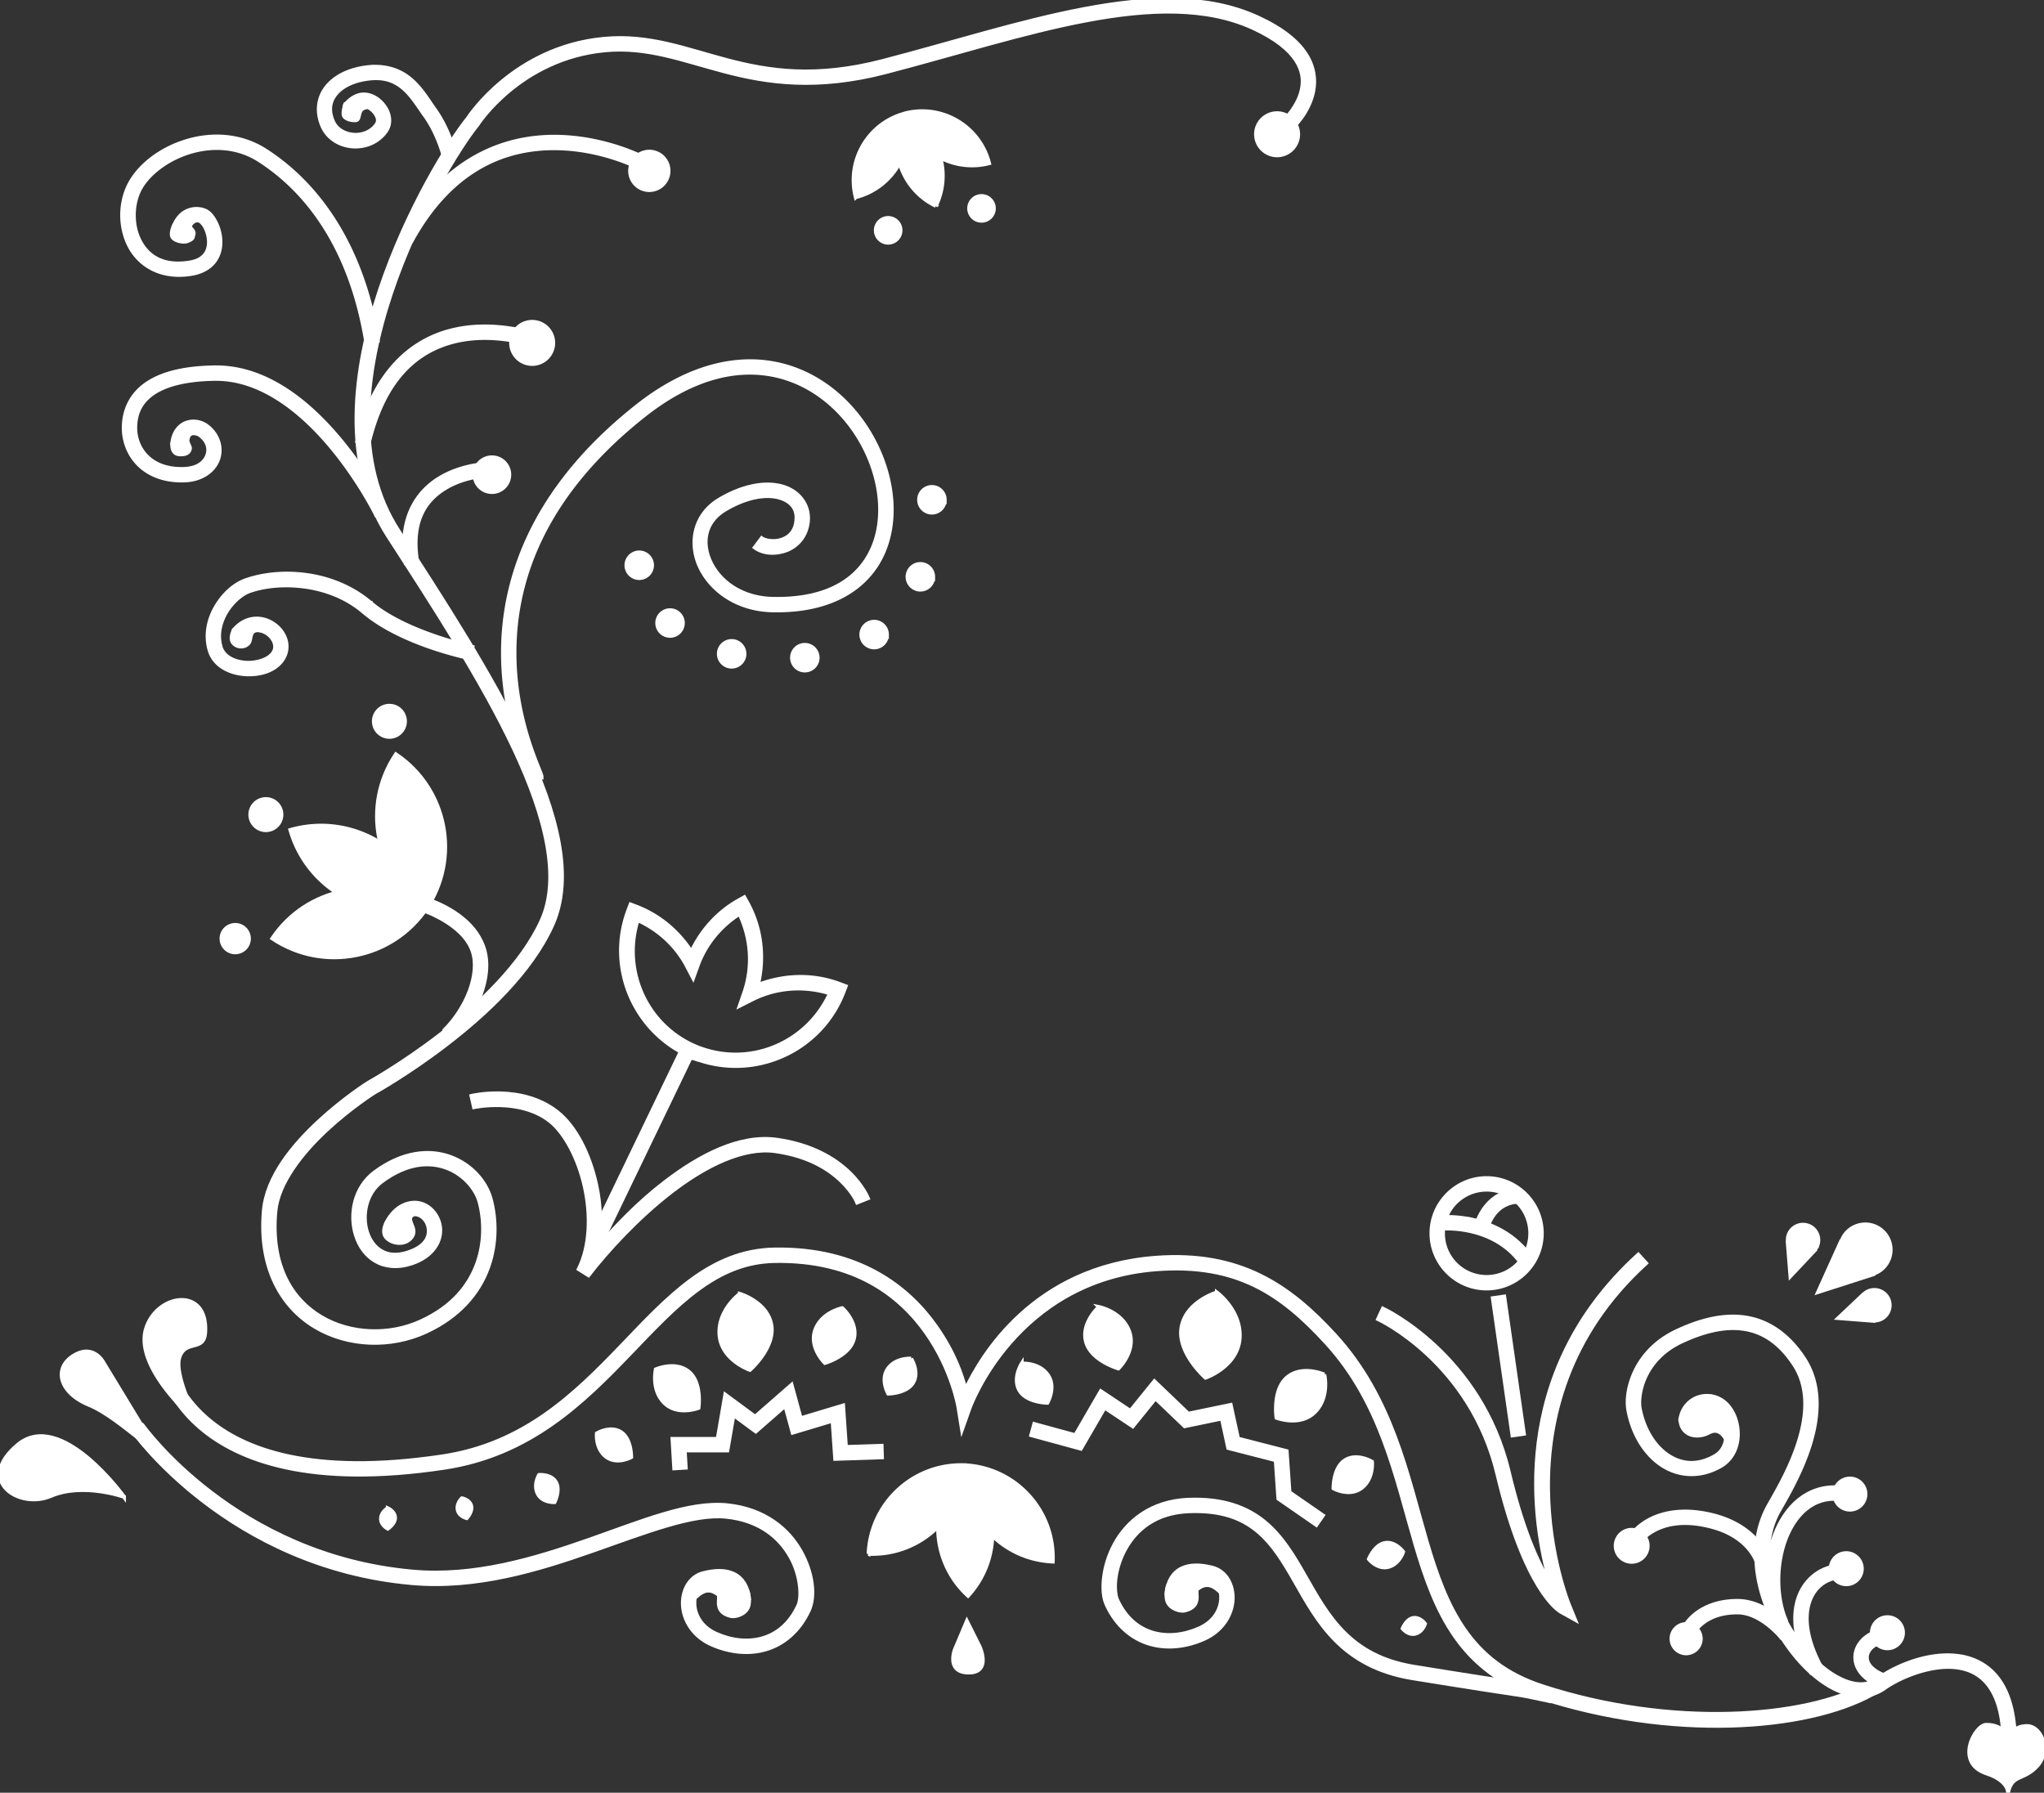 <svg xml:space="preserve" xmlns="http://www.w3.org/2000/svg" viewBox="0 0 530.766 465.521"><rect x="0" y="0" width="530.766" height="465.521" fill="#333333" stroke="none"/><g id="bl" style="fill:#fff;fill-opacity:1;stroke:#fff"><g style="fill:#fff;fill-opacity:1;stroke:#fff"><path class="st1" d="M557.15 521.28c2.6-2.54 2.64-6.71.1-9.31-2.54-2.6-6.71-2.64-9.31-.1-.86.84-1.41 1.87-1.71 2.95l-.13-.13-5.82 12.87 14.01-4.51-.13-.13a6.29 6.29 0 0 0 2.99-1.64zm-16.97-6.09c.63-2.1-.56-4.32-2.66-4.95-2.1-.63-4.32.56-4.95 2.66-.21.7-.2 1.4-.04 2.06l-.11-.03.68 8.5 6.09-6.47-.11-.03c.49-.46.89-1.04 1.1-1.74zm16.22 19.48a3.99 3.99 0 0 0 2.19-5.18 3.986 3.986 0 0 0-5.18-2.19c-.67.27-1.22.72-1.63 1.26l-.04-.1-6.2 5.86 8.86.69-.04-.1c.67.1 1.37.04 2.04-.24z" style="fill:#fff;fill-opacity:1;stroke:#fff" transform="translate(-68.18 -192.049)"/><path
  style="color:#000;fill:#fff;stroke-miterlimit:10;-inkscape-stroke:none;fill-opacity:1;stroke:#fff"
  d="M516.389 533.984c-4.338.32-8.669 1.765-12.784 3.686-5.663 2.644-9.055 6.681-10.878 10.57-1.824 3.89-2.157 7.552-1.723 9.947 1.112 6.121 4.217 11.29 8.55 14.22 4.335 2.928 9.988 3.452 15.41.355 3.11-1.777 4.442-5.05 4.485-8.153.043-3.102-1.055-6.17-3.127-8.136v-.002a7.139 7.139 0 0 0-7.013-1.641c-2.346.725-4.352 2.793-4.774 5.727l2.969.427c.268-1.866 1.347-2.874 2.69-3.289a4.134 4.134 0 0 1 4.064.953c1.268 1.204 2.223 3.605 2.191 5.92-.032 2.316-.901 4.407-2.972 5.59-4.558 2.603-8.727 2.138-12.243-.238s-6.29-6.828-7.279-12.268c-.276-1.524-.073-4.81 1.488-8.138 1.561-3.329 4.405-6.779 9.432-9.125 5.204-2.43 10.565-3.922 15.498-3.346 4.933.575 9.544 3.104 13.629 9.238 3.93 5.898 3.429 13.116 1.33 19.932-2.099 6.816-5.766 13.038-7.807 16.637-6.458 11.397-2.617 25.736 4.4 35.988 3.51 5.126 7.832 9.283 12.32 11.601 4.487 2.318 9.376 2.75 13.255-.008 4.216-2.997 12.492-6.356 19.102-5.353 3.304.501 6.181 1.967 8.334 5.086 2.152 3.119 3.579 8.019 3.464 15.422l3 .047c.121-7.807-1.365-13.363-3.996-17.174-2.63-3.812-6.408-5.75-10.351-6.348-7.886-1.197-16.477 2.455-21.291 5.877-2.816 2.002-6.267 1.786-10.14-.215-3.875-2-7.937-5.833-11.22-10.629-6.565-9.59-9.929-22.822-4.267-32.814 2.009-3.542 5.828-9.973 8.064-17.234 2.236-7.262 2.919-15.545-1.701-22.477-4.465-6.706-10.016-9.883-15.777-10.555a22.839 22.839 0 0 0-4.332-.08z"
  transform="translate(-68.18 -192.049)"/><path class="st1"
                                                d="M589.6 657.57s.27-3.09-5.58-5.02c-8.39-2.77-2.97-12.59-.09-12.62 4.81-.06 5.91 3.65 5.91 3.65s.65-3.33 4.66-3.33c3.86 0 6.27 6.42 2.7 10.34-3.56 3.93-6.56 1.99-7.6 6.98zm-85.1-97.02c.18 4.19 4.19 5.26 7.57 3.43 3.23-1.74 4.81 2.85 4.81 2.85l-.89-9.09-3.39-3.03-4.28 1.6z"
                                                style="fill:#fff;fill-opacity:1;stroke:#fff"
                                                transform="translate(-68.18 -192.049)"/><path
  style="color:#000;fill:#fff;stroke-miterlimit:10;-inkscape-stroke:none;fill-opacity:1;stroke:#fff"
  d="M545.818 578.295c-4.107-.327-7.703.946-10.521 3.223-2.818 2.276-4.89 5.506-6.27 9.142-2.76 7.273-2.842 16.231.078 23.21l2.768-1.16c-2.55-6.09-2.51-14.479-.041-20.985 1.235-3.254 3.058-6.022 5.35-7.873 2.292-1.852 5.023-2.835 8.4-2.567zm-1.06 20.443c-4.332.678-8.168 3.74-9.694 8.578-1.525 4.839-.796 11.318 3.375 19.047l2.641-1.426c-3.908-7.24-4.364-12.881-3.154-16.718 1.21-3.837 4.028-6.006 7.297-6.518zm10.982 16.912c-3.347.975-5.762 3.604-5.803 6.704-.04 3.1 2.4 6.12 7.157 7.79l.994-2.83c-4.043-1.42-5.17-3.388-5.15-4.921.02-1.533 1.29-3.178 3.642-3.864z"
  transform="translate(-68.18 -192.049)"/><path class="st1" style="fill:#fff;fill-opacity:1;stroke:#fff"
                                                d="M552.59 580.02a4.04 4.04 0 0 1-4.04 4.04 4.04 4.04 0 0 1-4.04-4.04 4.04 4.04 0 0 1 4.04-4.04 4.04 4.04 0 0 1 4.04 4.04zm-.95 19.37a4.04 4.04 0 0 1-4.04 4.04 4.04 4.04 0 0 1-4.04-4.04 4.04 4.04 0 0 1 4.04-4.04 4.04 4.04 0 0 1 4.04 4.04zm10.69 16.63a4.04 4.04 0 0 1-4.04 4.04 4.04 4.04 0 0 1-4.04-4.04 4.04 4.04 0 0 1 4.04-4.04 4.04 4.04 0 0 1 4.04 4.04z"
                                                transform="translate(-68.18 -192.049)"/><path
  style="color:#000;fill:#fff;stroke-miterlimit:10;-inkscape-stroke:none;fill-opacity:1;stroke:#fff"
  d="M507.846 584.637c-4.588-.367-8.118.513-10.633 1.685-3.353 1.563-4.998 3.735-4.998 3.735l2.41 1.787s1.089-1.513 3.855-2.803c2.767-1.29 7.117-2.266 13.592-.674 5.59 1.373 8.65 3.897 10.375 6.033 1.725 2.137 2.059 3.762 2.059 3.762l2.93-.644s-.552-2.395-2.655-5c-2.102-2.606-5.812-5.547-11.992-7.065h-.002a31.054 31.054 0 0 0-4.941-.816zm11.484 23.113c-4.942 0-8.385 1.547-10.547 3.143-2.162 1.595-3.133 3.341-3.133 3.341l2.64 1.43s.574-1.103 2.274-2.357c1.701-1.255 4.439-2.557 8.766-2.557 6.153 0 11.397 6.54 11.397 6.54l2.386-1.82s-5.636-7.72-13.783-7.72z"
  transform="translate(-68.18 -192.049)"/><path
  style="color:#000;fill:#fff;stroke-miterlimit:10;-inkscape-stroke:none;fill-opacity:1;stroke:#fff"
  d="M269.314 516.5c-8.389.138-15.403 3.32-21.736 7.988-6.333 4.668-12.045 10.812-18.062 17.073-12.035 12.521-25.175 25.466-46.418 28.656-34.121 5.129-51.824-1.83-61.07-9.795-9.247-7.964-10.167-16.924-10.167-16.924l-2.982.324s1.16 10.23 11.191 18.871c10.032 8.641 28.804 15.702 63.473 10.49 22.246-3.34 36.062-16.98 48.137-29.544 6.037-6.282 11.668-12.304 17.68-16.735 6.01-4.43 12.34-7.277 20.005-7.404 20.917-.347 32.64 9.11 39.381 18.701 6.74 9.592 8.303 19.246 8.303 19.246l.931 5.793 1.963-5.527s11.735-33.31 48.598-36.076c20.955-1.568 32.511 6.517 44.053 19.117 14.246 15.566 18.03 34.93 23.14 52.348 2.556 8.708 5.447 16.931 10.282 23.859 4.834 6.927 11.652 12.51 21.748 15.805 34.212 11.165 69.31 8.81 86.732-.823l-1.451-2.627c-16.077 8.888-50.842 11.533-84.35.598-9.533-3.11-15.702-8.198-20.218-14.67-4.516-6.471-7.338-14.378-9.864-22.986-5.052-17.218-8.904-37.248-23.806-53.531-11.799-12.88-24.664-21.715-46.489-20.082-31.886 2.39-45.453 25.771-49.412 34.2-.989-3.763-2.842-9.45-7.705-16.368-7.162-10.191-20.034-20.34-41.887-19.977z"
  transform="translate(-68.18 -192.049)"/><path class="st1"
                                                d="M293.72 595.53c7.02.29 13.46-2.45 18.05-7.07-.07 6.58 2.55 13.17 7.78 17.97a23.923 23.923 0 0 0 6.31-15.62c4.08 3.95 9.57 6.47 15.69 6.73.55-13.2-9.65-24.35-22.81-25.01v-.01c-.03 0-.17-.01-.2-.01h-.4c-.02-.01-.07-.02-.08 0-12.96-.18-23.79 9.99-24.34 23.02zM319.25 613l-3.13 7.42s-2.31 5.94 3.63 5.94c5.94 0 2.8-6.76 2.8-6.76zm64.91-85.34s-7.98 2.35-9.17 9c-1.19 6.65 6.23 13.14 6.23 13.14s8.23-2.82 8.85-10.09c.61-7.27-5.91-12.05-5.91-12.05zm-30.62 3.77s-4.67 4.13-3.36 9.03c1.31 4.9 8.41 6.94 8.41 6.94s4.69-4.53 2.8-9.66c-1.9-5.15-7.85-6.31-7.85-6.31zm-20.05 14.7s-2.45 3.81-.58 6.98c1.88 3.17 7.24 3.2 7.24 3.2s2.39-4.09.06-7.31c-2.33-3.22-6.72-2.87-6.72-2.87zm78.58 2.85s-5.7-2.53-9.61.69c-3.91 3.22-2.81 10.53-2.81 10.53s6.07 2.38 9.95-1.47c3.88-3.85 2.47-9.75 2.47-9.75zm12.38 22.64s-3.87-2.36-6.99-.4-3.01 7.32-3.01 7.32 4.15 2.29 7.31-.13c3.15-2.41 2.69-6.79 2.69-6.79zm8.09 23.39s-1.99-2.75-4.71-2.3c-2.72.45-4.2 4.18-4.2 4.18s2.2 2.78 5.08 2.03 3.83-3.91 3.83-3.91zm5.68 18.69s-1.3-1.79-3.08-1.5c-1.78.29-2.74 2.73-2.74 2.73s1.44 1.82 3.32 1.33 2.5-2.56 2.5-2.56zm-177.93-85.68s7.11 2.09 8.18 8.03c1.06 5.94-5.56 11.72-5.56 11.72s-7.34-2.51-7.89-9c-.55-6.49 5.27-10.75 5.27-10.75zm26.6 3.71s4.16 3.68 3 8.05c-1.17 4.37-7.5 6.19-7.5 6.19s-4.19-4.04-2.5-8.62c1.69-4.58 7-5.62 7-5.62zm17.88 13.12s2.19 3.4.52 6.22c-1.67 2.83-6.46 2.86-6.46 2.86s-2.13-3.65-.05-6.52c2.08-2.87 5.99-2.56 5.99-2.56zm-66.29 2.78s5.08-2.26 8.57.62 2.51 9.39 2.51 9.39-5.42 2.13-8.88-1.31c-3.46-3.44-2.2-8.7-2.2-8.7zm-15.32 16.63s3.45-2.1 6.23-.36c2.78 1.75 2.69 6.53 2.69 6.53s-3.7 2.04-6.52-.11c-2.81-2.15-2.4-6.06-2.4-6.06zm-15 10.79s3.01-.3 4.32 1.78c1.31 2.08-.3 5.28-.3 5.28s-3.16.18-4.36-2.19c-1.21-2.37.34-4.87.34-4.87zm-20.03 6.05s1.94.36 2.39 1.9c.45 1.54-1.15 3.26-1.15 3.26s-2.01-.46-2.34-2.17c-.32-1.7 1.1-2.99 1.1-2.99zm-19.26 2.59s1.81.8 1.89 2.4c.08 1.6-1.87 2.91-1.87 2.91s-1.85-.91-1.78-2.65c.08-1.73 1.76-2.66 1.76-2.66zm-49.14-22.03s-6.42-12.24-4.99-17.05c1.43-4.81 6.36-1.51 6.71-6.42.88-12.03-12.22-10.39-15.27-1.37-3.56 10.59 13.55 24.84 13.55 24.84zm376.31 31.79a4.16 4.16 0 0 1-4.16 4.16 4.16 4.16 0 0 1-4.16-4.16 4.16 4.16 0 0 1 4.16-4.16 4.16 4.16 0 0 1 4.16 4.16zm13.78 24.12a3.8 3.8 0 0 1-3.8 3.8 3.8 3.8 0 0 1-3.8-3.8 3.8 3.8 0 0 1 3.8-3.8 3.8 3.8 0 0 1 3.8 3.8z"
                                                style="fill:#fff;fill-opacity:1;stroke:#fff"
                                                transform="translate(-68.18 -192.049)"/><path
  style="color:#000;fill:#fff;stroke-miterlimit:10;-inkscape-stroke:none;fill-opacity:1;stroke:#fff"
  d="m105.205 562.125-2.451 1.73s24.762 35.06 72.373 39.28c16.718 1.478 32.703-3.4 46.75-8.322 14.047-4.922 26.252-9.792 34.85-8.91 8.806.902 13.953 5.446 16.752 10.447 2.798 5 2.926 10.634 2.001 12.617-2.223 4.774-5.528 7.39-9.285 8.49-3.756 1.1-8.032.63-12.035-1.148h-.002c-3.804-1.69-5.452-4.736-5.65-7.467-.199-2.73 1.003-4.879 3.025-5.387 2.66-.663 4.695-.579 5.932.018 1.236.596 1.983 1.626 2.191 3.894l2.988-.273c-.271-2.962-1.666-5.259-3.875-6.324-2.208-1.066-4.923-.982-7.962-.225h-.002c-3.677.922-5.566 4.714-5.29 8.516.277 3.8 2.67 7.879 7.426 9.99 4.547 2.02 9.535 2.622 14.096 1.287 4.56-1.335 8.626-4.659 11.162-10.104v-.002c1.685-3.617 1.097-9.628-2.103-15.347-3.202-5.72-9.339-10.97-19.063-11.967-9.933-1.019-22.19 4.172-36.148 9.062-13.958 4.891-29.521 9.578-45.493 8.166-46.249-4.1-70.187-38.021-70.187-38.021z"
  transform="translate(-68.18 -192.049)"/><path class="st1"
                                                d="M247.07 608.36c2.32-1.96 4.3-4.86 7.6-2.26.83.65-1.43 4.46 3.27 5.58 1.21.29 3.74-.48 4.46-2.26.71-1.78-.06-4.1-.06-4.1l-4.16-3.5-3.62-1.13-3.39 1.31-2.85 2.44z"
                                                style="fill:#fff;fill-opacity:1;stroke:#fff"
                                                transform="translate(-68.18 -192.049)"/><path
  style="color:#000;fill:#fff;stroke-miterlimit:10;-inkscape-stroke:none;fill-opacity:1;stroke:#fff"
  d="M376.832 581.48c-9.812.375-16.013 5.669-19.201 11.545-1.594 2.939-2.475 6.017-2.791 8.776-.316 2.758-.12 5.178.73 7.002 2.537 5.445 6.602 8.768 11.162 10.103 4.56 1.335 9.55.735 14.096-1.285 4.756-2.111 7.15-6.189 7.426-9.99.276-3.801-1.612-7.593-5.29-8.516h-.001c-3.04-.757-5.754-.841-7.963.225-2.209 1.066-3.601 3.36-3.873 6.322l2.986.275c.208-2.268.955-3.297 2.192-3.894 1.235-.596 3.271-.68 5.93-.018 2.023.508 3.225 2.656 3.027 5.387-.199 2.731-1.846 5.778-5.65 7.467-4.004 1.779-8.28 2.248-12.036 1.148-3.757-1.1-7.063-3.715-9.287-8.49-.455-.976-.741-3.016-.469-5.394.273-2.379 1.053-5.116 2.448-7.686 2.789-5.14 7.871-9.643 16.68-9.979 8.33-.316 13.621 1.746 17.685 5.083 4.063 3.336 6.904 8.081 9.834 13.214 2.93 5.134 5.948 10.637 10.562 15.264 4.614 4.627 10.851 8.318 19.92 9.791 35.181 5.702 24.397 3.545 35.569 5.928l.625-2.936c-11.149-2.377-.555-.255-35.713-5.953-8.511-1.382-14.045-4.703-18.278-8.947-4.232-4.245-7.135-9.474-10.08-14.633-2.945-5.16-5.932-10.267-10.535-14.047-4.603-3.78-10.816-6.1-19.705-5.762z"
  transform="translate(-68.18 -192.049)"/><path class="st1"
                                                d="M386.7 606.93c-2.32-1.96-4.3-4.86-7.6-2.26-.83.65 1.43 4.46-3.27 5.58-1.21.29-3.74-.48-4.46-2.26-.71-1.78.06-4.1.06-4.1l4.16-3.5 3.62-1.13 3.39 1.31 2.85 2.44zM95.22 546.16s-2.5-5.35-7.84-2.14c-5.35 3.21-3.92 9.62 3.92 12.83 4.41 1.8 9.76 6.27 12.3 8.2 2.6 1.98 2.67-.71 2.67-.71zm5.17 34.57s-16.4-22.81-27.56-13.54c-11.17 9.27.24 16.87 8.55 13.31 8.32-3.57 19.01.23 19.01.23z"
                                                style="fill:#fff;fill-opacity:1;stroke:#fff"
                                                transform="translate(-68.18 -192.049)"/><path
  style="color:#000;fill:#fff;stroke-miterlimit:10;-inkscape-stroke:none;fill-opacity:1;stroke:#fff"
  d="m273.727 551.654-9.457 8.264-7.756-5.717-1.977 11.488H242.8l.453 7.65 2.996-.179-.268-4.47h11.084l1.582-9.192 5.784 4.264 7.664-6.696 1.914 7.012 10.365-3.111.68 9.91 12.148-.408-.101-2.998-9.252.31-.74-10.767-11.016 3.308zm94.213-.935-6.227 7.695-7.68-5.117-6.63 11.432-10.659-2.907-.789 2.895 12.883 3.513 6.19-10.668 7.298 4.864 5.895-7.285 7.582 7.257 9.656-1.998 1.662 7.653 12.326 3.17.686 9.98 9.863 6.82 1.707-2.466-8.676-6-.734-10.7-12.633-3.25-1.9-8.748-11.022 2.282zm125.662-32.879c-34.222 31.105-27.134 70.326-22.95 84.998-.149-.231-.216-.239-.37-.49-2.921-4.754-6.795-13.28-10.333-28.135-7.29-30.616-32.67-42.365-32.67-42.365l-1.258 2.724s24.041 11.072 31.01 40.336c3.592 15.084 7.558 23.903 10.696 29.01 1.568 2.553 2.93 4.176 3.935 5.182 1.005 1.005 1.78 1.46 1.78 1.46l3.734 2.077-1.617-3.955s-21.075-51.233 20.06-88.621z"
  transform="translate(-68.18 -192.049)"/><path
  style="color:#000;fill:#fff;stroke-miterlimit:10;-inkscape-stroke:none;fill-opacity:1;stroke:#fff"
  d="M454.21 497.97c-7.896 0-14.33 6.434-14.33 14.33 0 7.897 6.434 14.33 14.33 14.33 7.897 0 14.33-6.433 14.33-14.33 0-7.896-6.433-14.33-14.33-14.33zm0 3a11.306 11.306 0 0 1 11.33 11.33c0 6.276-5.054 11.33-11.33 11.33a11.307 11.307 0 0 1-11.33-11.33c0-6.274 5.056-11.33 11.33-11.33z"
  transform="translate(-68.18 -192.049)"/><path
  style="color:#000;fill:#fff;stroke-miterlimit:10;-inkscape-stroke:none;fill-opacity:1;stroke:#fff"
  d="M444.455 508.064a22.048 22.048 0 0 0-2.226.069c-.6.052-.973.087-1.446.246l.955 2.844c-.115.039.27-.06.752-.102a19.25 19.25 0 0 1 1.918-.058c1.56.024 3.614.207 5.838.728 4.448 1.041 9.528 3.396 13.072 8.486l2.463-1.714c-4.066-5.84-9.914-8.536-14.851-9.692a30.802 30.802 0 0 0-6.475-.807z"
  transform="translate(-68.18 -192.049)"/><path
  style="color:#000;fill:#fff;stroke-miterlimit:10;-inkscape-stroke:none;fill-opacity:1;stroke:#fff"
  d="M462.943 501.18s-2.195-.248-4.687.826c-2.492 1.073-5.36 3.542-6.897 8.412l2.862.904c1.313-4.16 3.435-5.791 5.22-6.56 1.786-.77 3.155-.602 3.155-.602zm-4.158 27.537-2.97.426 5.11 35.64 2.97-.426z"
  transform="translate(-68.18 -192.049)"/></g><g style="fill:#fff;fill-opacity:1;stroke:#fff"><path style="color:#000;fill:#fff;stroke-miterlimit:10;-inkscape-stroke:none;fill-opacity:1;stroke:#fff" d="M373.602 192.074c-7.56-.194-15.583.745-23.893 2.317-16.62 3.144-34.46 8.857-52.227 13.478-17.555 4.566-29.646 2.647-40.408-.176-10.762-2.822-20.26-6.673-32.064-5.566-23.428 2.198-35.196 20.425-35.303 20.592-4.871 6.028-15.828 23.589-22.826 44.494-7.02 20.972-10.026 45.335 2.119 64.111 11.762 18.183 24.384 37.578 32.691 55.254 8.308 17.676 12.134 33.517 7.123 44.541-5.154 11.34-16.394 21.957-26.369 29.637-9.974 7.68-18.61 12.44-18.61 12.44l-.036.02-.037.024s-6.346 3.986-12.877 10.063c-6.532 6.077-13.422 14.245-14.2 23.156-1.293 14.867 4.704 25.004 13.329 30.145 8.625 5.14 19.705 5.417 28.71 1.29 8.883-4.07 13.863-10.287 16.178-16.683 2.316-6.396 2.036-12.915.686-17.865-1.217-4.46-5.003-8.859-10.418-10.86-5.415-2-12.453-1.419-19.725 3.99-5.214 3.88-6.573 10.842-4.84 16.346.867 2.753 2.544 5.207 5.034 6.666 2.489 1.459 5.743 1.823 9.363.649 5.697-1.848 7.952-6.015 7.434-9.594-.519-3.579-3.608-6.621-7.372-6.152l-.002.002h-.002c-4.54.575-6.517 5.129-6.517 5.129l2.715 1.277s1.62-3.102 4.177-3.43c1.937-.241 3.718 1.437 4.032 3.604.314 2.166-.638 4.768-5.39 6.31-2.975.965-5.196.629-6.92-.383-1.726-1.01-3.003-2.795-3.69-4.978-1.375-4.365-.236-10.06 3.77-13.04 6.627-4.929 12.419-5.237 16.894-3.583 4.475 1.654 7.64 5.455 8.562 8.836 1.2 4.4 1.453 10.355-.611 16.056-2.064 5.702-6.38 11.205-14.607 14.975-8.104 3.713-18.24 3.441-25.924-1.139-7.685-4.58-13.093-13.334-11.877-27.306.653-7.49 6.953-15.36 13.254-21.223 6.298-5.86 12.42-9.713 12.425-9.717l.004-.002c.115-.063 8.822-4.872 18.918-12.646 10.164-7.825 21.734-18.592 27.27-30.772 5.68-12.496 1.306-29.09-7.139-47.058-8.445-17.97-21.128-37.43-32.886-55.608-11.375-17.584-8.675-40.98-1.795-61.531 6.879-20.55 17.957-38.202 22.369-43.639l.054-.066.045-.07s11.013-17.204 33.098-19.276c11.006-1.032 20.041 2.6 31.022 5.48 10.98 2.88 23.84 4.882 41.925.178 17.875-4.649 35.677-10.34 52.03-13.433 16.352-3.093 31.183-3.559 43.209 1.935 6.068 2.775 9.468 5.706 11.23 8.395 1.762 2.69 1.982 5.158 1.55 7.432-.862 4.546-4.618 8.082-4.618 8.082l2.023 2.216s4.444-3.95 5.543-9.74c.55-2.895.192-6.308-1.988-9.635-2.18-3.326-6.086-6.548-12.492-9.478h-.002c-6.463-2.953-13.561-4.277-21.121-4.47z" transform="translate(-68.18 -192.049)"/>
  <path style="color:#000;fill:#fff;stroke-miterlimit:10;-inkscape-stroke:none;fill-opacity:1;stroke:#fff"
        d="M193.709 312.621s-5.913.255-11.432 3.604c-5.518 3.349-10.61 10.127-8.75 22.007l2.965-.464c-1.71-10.93 2.583-16.09 7.342-18.979 4.76-2.888 10.018-3.17 10.018-3.17zm-2.305-35.717a34.21 34.21 0 0 0-6.66 1.108c-9.261 2.526-19.415 10.054-23.785 28.634l2.922.688c4.18-17.77 13.271-24.142 21.652-26.428 4.19-1.143 8.232-1.213 11.36-.988a47.12 47.12 0 0 1 3.916.457c.509.08.937.153 1.29.209.354.056.568.105.952.105v-3c.116 0-.156-.016-.48-.068-.325-.051-.768-.126-1.3-.209a49.697 49.697 0 0 0-4.162-.486 40.688 40.688 0 0 0-5.705-.022zm21.133-49.354c-12.848-.122-28.747 5.108-40.03 25.493l2.626 1.453c10.818-19.545 25.333-24.06 37.375-23.945 12.042.115 21.441 5.056 21.441 5.056l1.4-2.654s-9.964-5.28-22.812-5.402z"
        transform="translate(-68.18 -192.049)"/>
  <path class="st1" style="fill:#fff;fill-opacity:1;stroke:#fff"
        d="M405.27 226.91a5.47 5.47 0 0 1-5.47 5.47 5.47 5.47 0 0 1-5.47-5.47 5.47 5.47 0 0 1 5.47-5.47 5.47 5.47 0 0 1 5.47 5.47zm-163.49 9.51a4.99 4.99 0 0 1-4.99 4.99 4.99 4.99 0 0 1-4.99-4.99 4.99 4.99 0 0 1 4.99-4.99 4.99 4.99 0 0 1 4.99 4.99zm-29.94 44.67a5.47 5.47 0 0 1-5.47 5.47 5.47 5.47 0 0 1-5.47-5.47 5.47 5.47 0 0 1 5.47-5.47 5.47 5.47 0 0 1 5.47 5.47zm-11.41 34.22a4.51 4.51 0 0 1-4.51 4.51 4.51 4.51 0 0 1-4.51-4.51 4.51 4.51 0 0 1 4.51-4.51 4.51 4.51 0 0 1 4.51 4.51z"
        transform="translate(-68.18 -192.049)"/>
  <g style="fill:#fff;fill-opacity:1;stroke:#fff"><path class="st1" d="M138.89 435.73c13.26 8.9 31.22 5.36 40.12-7.9-13.26-8.9-31.22-5.36-40.12 7.9z" style="fill:#fff;fill-opacity:1;stroke:#fff" transform="translate(-68.18 -192.049)"/>
    <path class="st1" d="M170.98 387.91c13.26 8.9 16.79 26.86 7.9 40.12-13.26-8.9-16.8-26.86-7.9-40.12z"
          style="fill:#fff;fill-opacity:1;stroke:#fff" transform="translate(-68.18 -192.049)"/></g>
  <path style="color:#000;fill:#fff;stroke-miterlimit:10;-inkscape-stroke:none;fill-opacity:1;stroke:#fff"
        d="m178.148 425.307-.816 2.886s11.1 3.424 13.596 10.91c.972 2.92.585 6.638-.801 10.327-1.386 3.688-3.75 7.313-6.438 10l2.122 2.12c3.012-3.012 5.573-6.94 7.125-11.066 1.55-4.126 2.115-8.488.837-12.328-3.204-9.613-15.625-12.85-15.625-12.85z"
        transform="translate(-68.18 -192.049)"/>
  <path class="st1"
        d="M143.58 407.57c4.4 15.35 20.41 24.23 35.76 19.83-4.4-15.35-20.41-24.23-35.76-19.83zm29.76-28.22a4.04 4.04 0 0 1-4.04 4.04 4.04 4.04 0 0 1-4.04-4.04 4.04 4.04 0 0 1 4.04-4.04 4.04 4.04 0 0 1 4.04 4.04zm-32.08 24.23a4.04 4.04 0 0 1-4.04 4.04 4.04 4.04 0 0 1-4.04-4.04 4.04 4.04 0 0 1 4.04-4.04 4.04 4.04 0 0 1 4.04 4.04zm-8.44 32.2a3.56 3.56 0 0 1-3.56 3.56 3.56 3.56 0 0 1-3.56-3.56 3.56 3.56 0 0 1 3.56-3.56 3.56 3.56 0 0 1 3.56 3.56zm157.57-192.53c5.08-1.29 9.1-4.64 11.39-8.92 1.36 4.72 4.64 8.87 9.41 11.18a17.88 17.88 0 0 0 1.17-12.52 17.84 17.84 0 0 0 12.66 1.45c-2.43-9.55-12.11-15.34-21.66-12.99-.02.01-.12.03-.14.04l-.29.09c-.01-.01-.05 0-.06.02-9.32 2.63-14.88 12.22-12.48 21.65z"
        style="fill:#fff;fill-opacity:1;stroke:#fff" transform="translate(-68.18 -192.049)"/>
  <path style="color:#000;fill:#fff;stroke-miterlimit:10;-inkscape-stroke:none;fill-opacity:1;stroke:#fff"
        d="M165.887 209.385a19.455 19.455 0 0 0-3.992.373c-3.964.769-7.235 2.554-9.174 5.219-1.94 2.664-2.37 6.225-.828 9.796v.002c2.756 6.38 12.32 7.274 16.503 1.34v-.002c1.368-1.94.957-4.332-.101-6.031-1.058-1.698-2.692-3.011-4.592-3.4-3.594-.743-5.922 2.664-5.922 2.664l2.377 1.83s1.692-1.814 2.938-1.557h.004c.788.161 2.01 1.023 2.648 2.049.64 1.026.766 1.907.195 2.717v.002c-2.837 4.025-9.533 3.279-11.296-.801-1.2-2.778-.859-4.978.5-6.844 1.358-1.865 3.911-3.378 7.318-4.039 5.003-.967 7.934.188 10.28 2.117 2.345 1.93 4.005 4.791 5.8 7.27l.002.002c3.225 4.44 4.752 10.185 4.752 10.185l2.902-.753s-1.552-6.135-5.226-11.194v-.002c-1.645-2.27-3.42-5.434-6.326-7.824-2.18-1.793-5.054-3.062-8.762-3.12zm-43.936 18.23a27.68 27.68 0 0 0-4.922.942c-6.361 1.818-11.835 5.703-14.709 10.4-2.917 4.77-3.239 11.28-.767 16.498 2.471 5.218 8.079 8.999 16.176 7.748 2.781-.43 4.827-1.61 6.08-3.228 1.252-1.62 1.675-3.571 1.617-5.395a11.517 11.517 0 0 0-1.324-4.969c-.751-1.413-1.65-2.61-3.147-3.05v.002a5.905 5.905 0 0 0-5.967 1.501 7.71 7.71 0 0 0-1.634 2.59l2.832.993s.306-.822.96-1.499c.655-.676 1.355-1.185 2.958-.71l.002.002c.063.018.812.575 1.345 1.58a8.76 8.76 0 0 1 .977 3.656c.041 1.299-.254 2.508-.992 3.463-.739.954-1.956 1.759-4.164 2.1-7.053 1.089-11.01-1.848-13.008-6.067-1.999-4.22-1.697-9.868.615-13.648 2.357-3.853 7.278-7.454 12.975-9.082 5.696-1.63 12.079-1.346 17.607 2.19 11.542 7.385 23.628 21.567 27.838 47.34l2.96-.484c-4.33-26.506-16.963-41.566-29.18-49.382-4.765-3.048-10.083-3.982-15.128-3.49zm1.938 59.825c-8.386.122-14.161 1.745-17.97 4.501-3.807 2.757-5.477 6.69-5.608 10.73-.113 3.492 1.086 7.13 3.736 9.86 2.65 2.731 6.744 4.47 12.078 4.278 4.363-.158 7.505-2.391 8.637-5.348 1.131-2.957.155-6.509-2.793-8.754-1.416-1.078-3.37-1.528-5.262-.926-1.893.603-3.506 2.494-3.789 5.3l2.984.3c.197-1.945.904-2.485 1.713-2.742.81-.258 1.94.003 2.535.455 2.042 1.554 2.472 3.567 1.81 5.295-.66 1.728-2.508 3.298-5.944 3.422-4.646.167-7.782-1.273-9.817-3.37-2.034-2.096-2.978-4.933-2.89-7.671v-.002c.108-3.328 1.29-6.167 4.37-8.397 3.083-2.23 8.238-3.814 16.253-3.932 11.992-.174 22.492 8.47 29.992 17.387s11.888 17.893 11.888 17.893l2.696-1.317s-4.522-9.27-12.29-18.506c-7.767-9.235-18.892-18.652-32.33-18.457zm19.289 53.564c-4.238-.055-8.184.622-11.33 1.766-2.774 1.006-5.538 3.43-7.471 6.642-1.933 3.212-2.986 7.305-1.777 11.467 1.16 3.989 5.146 5.92 8.994 6.23 3.848.312 7.94-.774 9.97-3.79a6.079 6.079 0 0 0 .76-5.223c-.514-1.643-1.632-3.038-3.06-4.014-1.428-.976-3.201-1.543-5.057-1.383-1.855.16-3.753 1.094-5.254 2.873l2.293 1.936c1.054-1.25 2.142-1.728 3.219-1.82 1.077-.093 2.187.245 3.105.873.918.627 1.61 1.535 1.89 2.431.282.897.228 1.741-.384 2.65-1.079 1.604-4.193 2.724-7.24 2.477-3.047-.246-5.646-1.637-6.356-4.078-.931-3.209-.137-6.416 1.467-9.082 1.605-2.666 4.068-4.696 5.924-5.37h.002c7.289-2.649 20.537-2.432 29.645 5.313 10.139 8.643 27.763 12.088 27.763 12.088l.598-2.94s-17.315-3.673-26.416-11.43v-.003h-.002c-6.345-5.396-14.22-7.522-21.283-7.613z"
        transform="translate(-68.18 -192.049)"/>
  <path class="st1"
        d="M168.59 509.45s-1.43 2.38-.12 3.92 4.75 2.26 6.53 0c1.78-2.26-1.43-4.28.12-5.7 1.55-1.42 5.11 1.07 5.11 1.07l-3.45-3.45-5.11 1.78zm-39.68-153.81s-1.19 2.08-.18 3.33 2.91 1.25 3.92.18c1.01-1.07-.06-3.68 2.97-3.45 3.03.24.06-2.38.06-2.38zm-15.98-48.53s-.42 2.76 1.84 2.91c2.26.15 2.64-.92 2.73-1.51.09-.59-.83-1.49-.59-2.47.24-.98.59-1.37 1.22-1.49.62-.12-.21-1.34-.21-1.34l-2.14.68zm.43-56.53s-1.11 2.27-.27 3.21c.85.94 2.81 1.16 3.52.94.71-.22 1.65-.62 1.69-1.25.04-.63.67-.94-.71-2.32-.32-.32.4-1.56 1.47-1.83 1.07-.27-.18-1.11-.18-1.11l-3.12.85zm44.51-31.54s-.8 2.23-.36 3.12c.45.89 2.32 1.25 3.21 1.07.89-.18.45-2.23 1.6-2.94 1.15-.71 2.58-.36 2.58-.36l-4.01-1.69zm144.15 32.82a3.21 3.21 0 0 1-3.21 3.21 3.21 3.21 0 0 1-3.21-3.21 3.21 3.21 0 0 1 3.21-3.21 3.21 3.21 0 0 1 3.21 3.21zm24.24-5.7a3.21 3.21 0 0 1-3.21 3.21 3.21 3.21 0 0 1-3.21-3.21 3.21 3.21 0 0 1 3.21-3.21 3.21 3.21 0 0 1 3.21 3.21z"
        style="fill:#fff;fill-opacity:1;stroke:#fff" transform="translate(-68.18 -192.049)"/>
  <path style="color:#000;fill:#fff;stroke-miterlimit:10;-inkscape-stroke:none;fill-opacity:1;stroke:#fff"
        d="M198.268 475.969c-4.416-.135-7.672.648-7.672.648l.668 2.926s11.933-2.569 19.765 3.633c3.82 3.024 7.362 9.646 9 17.017 1.639 7.371 1.416 15.449-1.57 21.416l2.53 1.586c4.734-6.143 12.702-14.9 21.6-21.738 8.9-6.837 18.7-11.633 26.903-10.482 8.607 1.207 13.897 4.605 17.082 7.664 3.185 3.058 4.192 5.662 4.192 5.662l2.789-1.102s-1.313-3.278-4.903-6.724c-3.59-3.447-9.531-7.179-18.744-8.471-9.617-1.35-19.955 4.011-29.146 11.074-6.887 5.292-12.646 11.334-17.407 16.834 1.01-5.288.797-11-.396-16.369-1.75-7.869-5.338-14.973-10.068-18.719-4.634-3.669-10.208-4.72-14.623-4.855z"
        transform="translate(-68.18 -192.049)"/>
  <path style="color:#000;fill:#fff;stroke-miterlimit:10;-inkscape-stroke:none;fill-opacity:1;stroke:#fff"
        d="m245.658 463.648-24.719 51.32 2.702 1.303 24.72-51.32z" transform="translate(-68.18 -192.049)"/>
  <path style="color:#000;fill:#fff;stroke-miterlimit:10;-inkscape-stroke:none;fill-opacity:1;stroke:#fff"
        d="m261.453 425.04-1.312.73c-5.688 3.161-9.843 7.954-12.43 13.421-3.349-5.157-8.206-9.404-14.389-11.753l-1.4-.534-.533 1.403c-5.727 15.051 1.555 31.808 16.2 38.123v.271l1.138.283c-.266-.066-.116-.033-.07-.015.044.017-.017.02.288.095l-.109-.03.402.134c.027.01.061.032.088.041.1.034.205.061.354.076l.013.002c15.173 5.113 31.818-2.642 37.559-17.734l.533-1.402-1.402-.534c-7.195-2.733-14.738-2.372-21.4.196 1.669-7.031.972-14.652-2.801-21.46zm-1.248 4.302c3.144 6.601 3.501 13.885 1.266 20.38l-1.198 3.483 3.291-1.654c6.067-3.051 13.227-3.7 20.131-1.555-5.74 12.66-20.118 19-33.332 14.383l-.105-.035-.512-.18-.002.002-.11-.043c-13.29-5.172-20.07-19.688-15.876-33.145 5.676 2.57 10.118 6.814 12.832 12.006l1.58 3.022 1.16-3.205c1.961-5.415 5.713-10.152 10.875-13.46zm2.77-143.494c-8.946 0-19 3.45-29.496 11.767-27.76 21.994-34.788 45.804-34.698 64.274.046 9.234 1.841 17.134 3.621 22.859a93.299 93.299 0 0 0 2.436 6.846c.33.83.604 1.498.785 1.965.09.233.157.416.191.523.035.107.006.218.006-.121h3c0-.473-.083-.59-.15-.799-.067-.209-.15-.43-.25-.687-.2-.516-.47-1.175-.793-1.989a90.056 90.056 0 0 1-2.361-6.629c-1.718-5.524-3.441-13.13-3.485-21.984-.087-17.708 6.43-40.412 33.56-61.908 13.45-10.656 25.55-12.72 35.42-10.12 9.872 2.601 17.632 9.991 22.01 18.706 4.379 8.714 5.299 18.665 1.827 26.203-3.472 7.537-11.21 12.97-25.238 12.797h-.02c-8.38 0-14.23-4.415-16.643-9.483-2.412-5.067-1.576-10.546 3.863-13.746 5.803-3.413 10.767-3.974 13.977-3.056 3.21.917 4.734 3 4.441 5.894h-.002v.002c-.301 3.028-1.916 4.397-3.879 5.05-1.963.655-4.299.225-5.138-.403l-1.797 2.402c2.02 1.512 5.033 1.796 7.883.848 2.848-.949 5.508-3.497 5.918-7.598v-.002c.426-4.234-2.326-7.856-6.6-9.078-4.275-1.222-10.007-.36-16.324 3.355-6.681 3.93-7.984 11.463-5.051 17.623 2.932 6.16 9.91 11.19 19.348 11.192h.004c14.83.177 24.015-5.932 27.982-14.543 3.968-8.615 2.84-19.43-1.871-28.805-4.71-9.375-13.08-17.4-23.926-20.258a33.477 33.477 0 0 0-8.55-1.097z"
        transform="translate(-68.18 -192.049)"/>
  <path class="st1" style="fill:#fff;fill-opacity:1;stroke:#fff"
        d="M237.5 338.83a3.33 3.33 0 0 1-3.33 3.33 3.33 3.33 0 0 1-3.33-3.33 3.33 3.33 0 0 1 3.33-3.33 3.33 3.33 0 0 1 3.33 3.33zm8 15a3.33 3.33 0 0 1-3.33 3.33 3.33 3.33 0 0 1-3.33-3.33 3.33 3.33 0 0 1 3.33-3.33 3.33 3.33 0 0 1 3.33 3.33zm16 8a3.33 3.33 0 0 1-3.33 3.33 3.33 3.33 0 0 1-3.33-3.33 3.33 3.33 0 0 1 3.33-3.33 3.33 3.33 0 0 1 3.33 3.33zm19 1a3.33 3.33 0 0 1-3.33 3.33 3.33 3.33 0 0 1-3.33-3.33 3.33 3.33 0 0 1 3.33-3.33 3.33 3.33 0 0 1 3.33 3.33zm18-6a3.33 3.33 0 0 1-3.33 3.33 3.33 3.33 0 0 1-3.33-3.33 3.33 3.33 0 0 1 3.33-3.33 3.33 3.33 0 0 1 3.33 3.33zm12-15a3.33 3.33 0 0 1-3.33 3.33 3.33 3.33 0 0 1-3.33-3.33 3.33 3.33 0 0 1 3.33-3.33 3.33 3.33 0 0 1 3.33 3.33zm3-20a3.33 3.33 0 0 1-3.33 3.33 3.33 3.33 0 0 1-3.33-3.33 3.33 3.33 0 0 1 3.33-3.33 3.33 3.33 0 0 1 3.33 3.33z"
        transform="translate(-68.18 -192.049)"/></g></g></svg>
